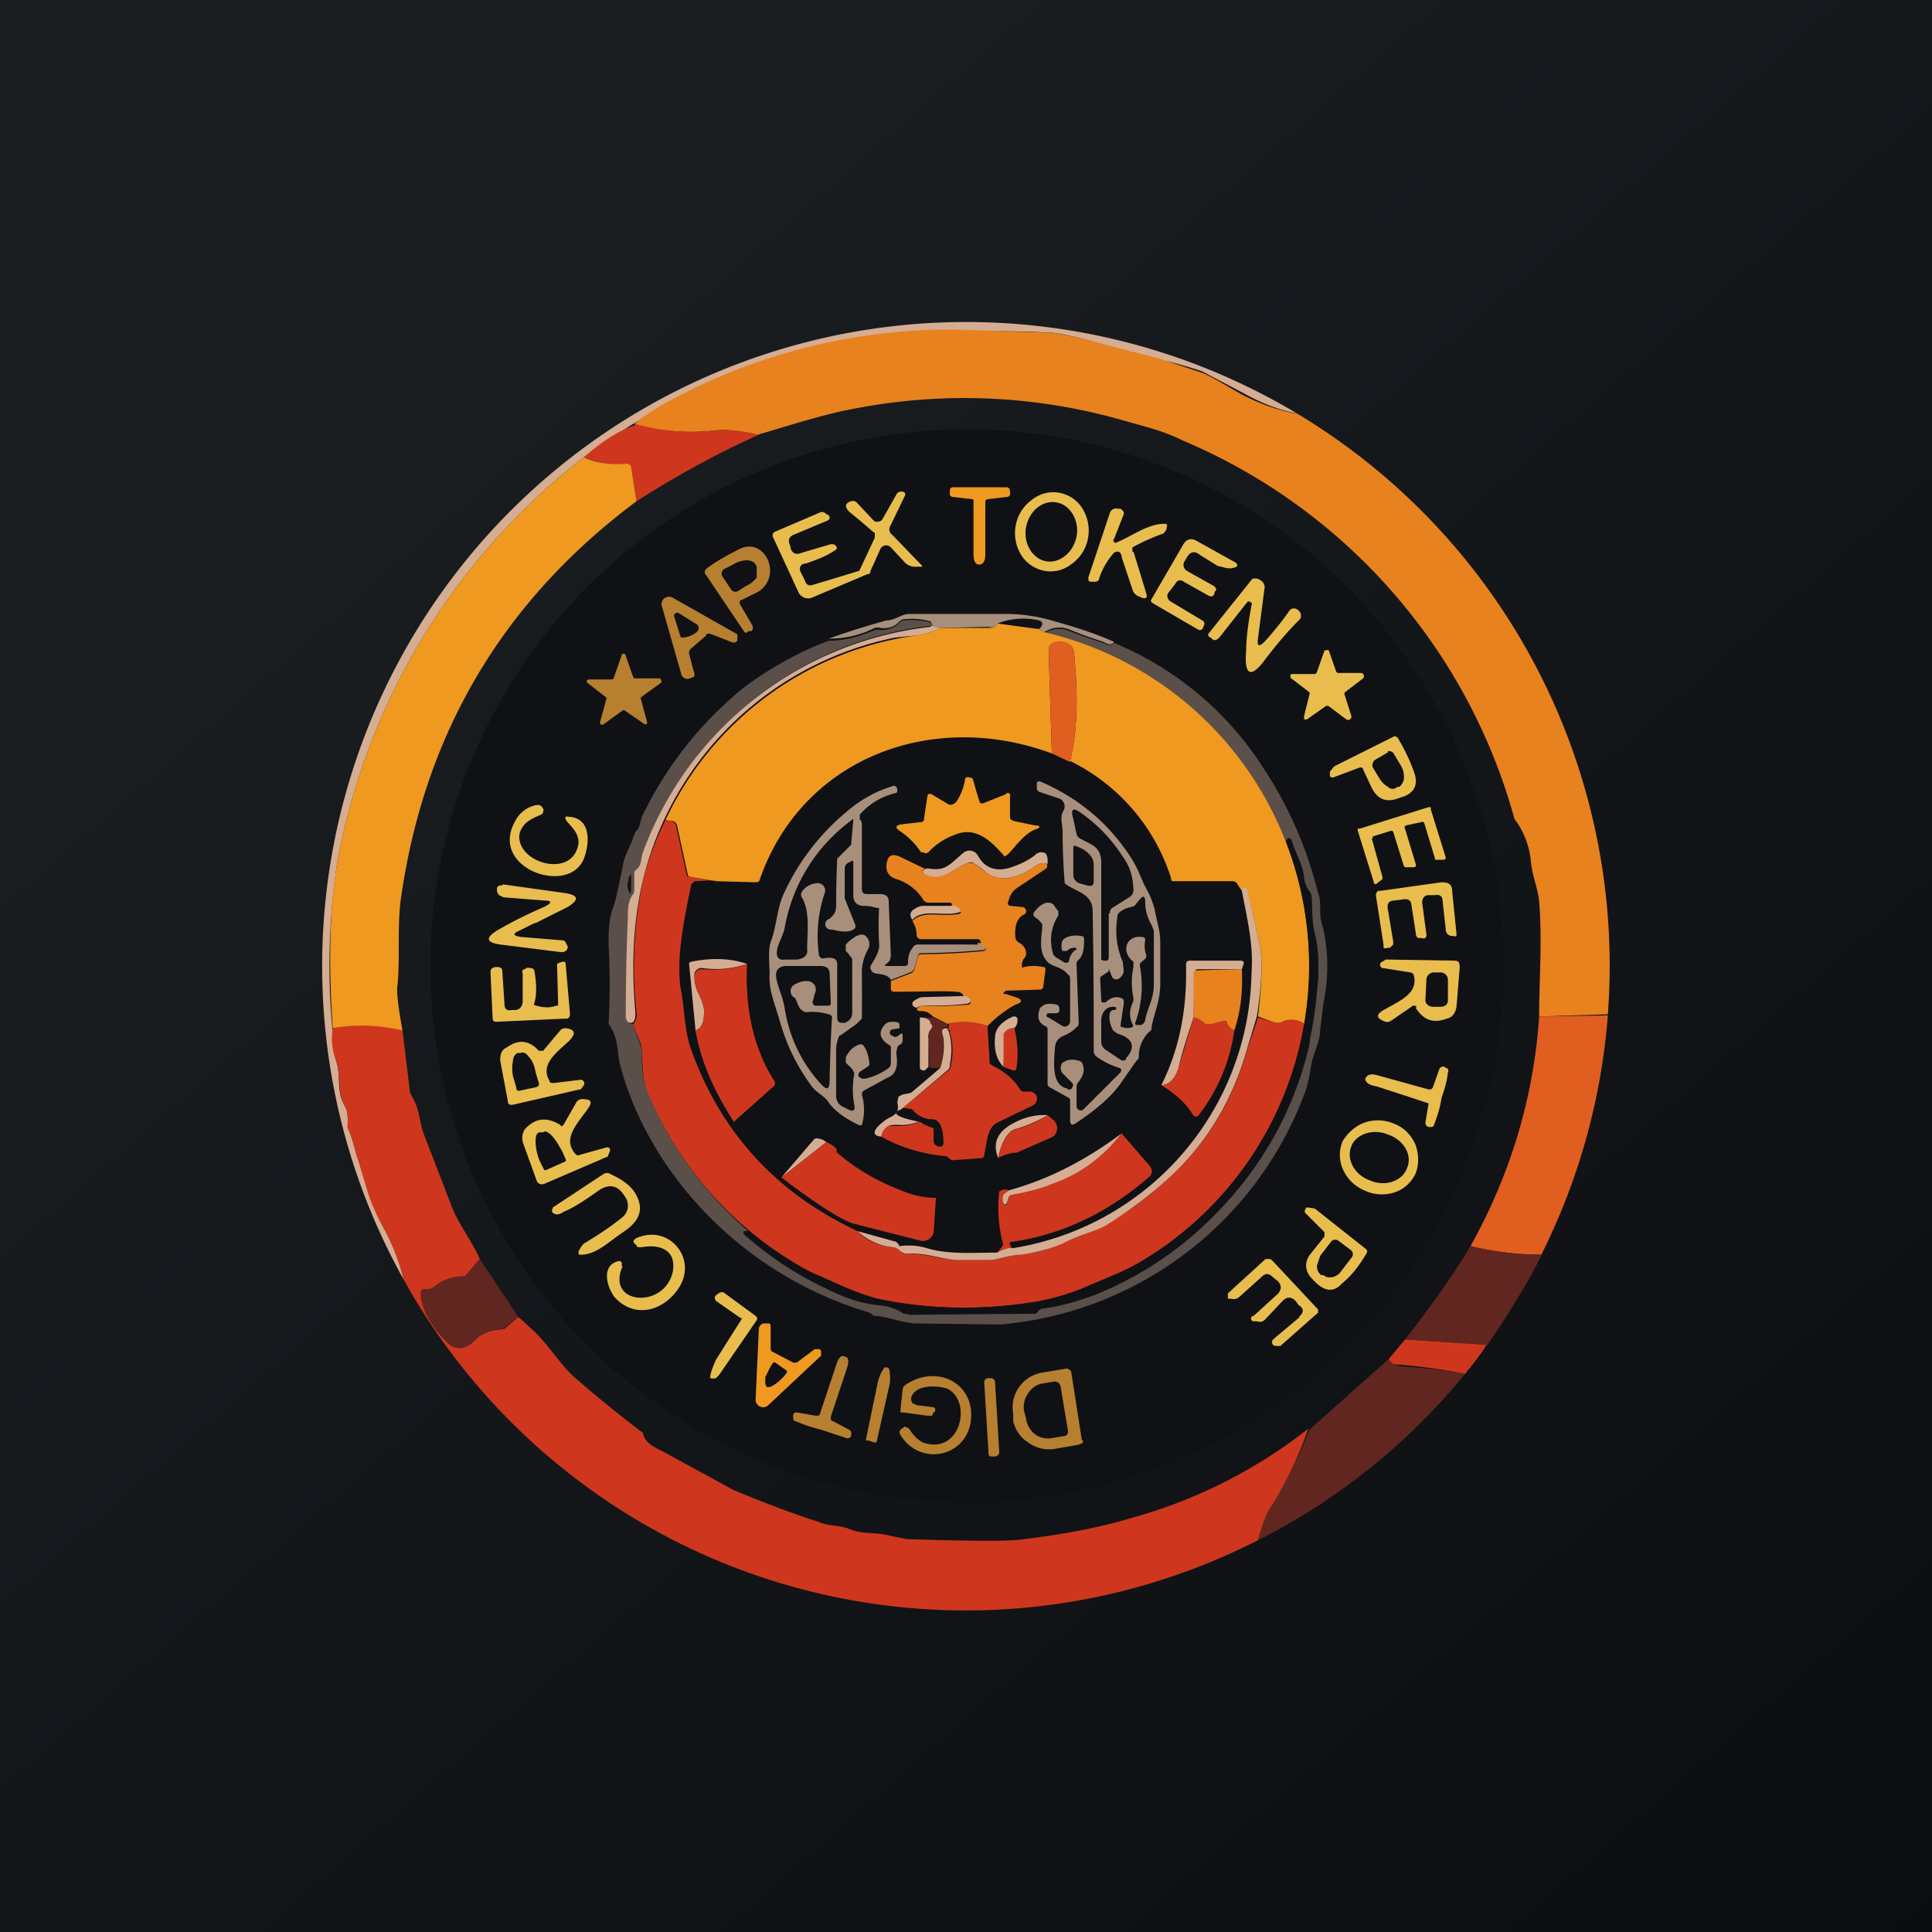 <!-- by TradingView --><svg width="18" height="18" viewBox="0 0 18 18" xmlns="http://www.w3.org/2000/svg"><path fill="url(#a)" d="M0 0h18v18H0z"/><path d="M12.08 3.85c-.17-.03-.34-.1-.5-.19l-.38-.2a3.77 3.77 0 0 0-.39-.11l-.4-.1c-.29-.09-.5-.14-.61-.15a11.3 11.3 0 0 0-1.8.05 6.07 6.07 0 0 0-2.56 1.11 6.17 6.17 0 0 0-2.3 3.79 6.44 6.44 0 0 0-.01 1.83c.05.14 0 .28.08.42.03.05.03.1.03.16v.05c.05.1.07.23.1.3l.1.33c.03.08.07.18.14.31.08.15.14.3.18.47a6 6 0 0 1 8.32-8.07Z" fill="#D4AD93"/><path d="M12.08 3.85a6 6 0 0 1 2.9 5.6l-.64.02c0-.36.03-.69 0-1.07-.01-.13-.08-.27-.08-.43a1.27 1.27 0 0 0 0 .03.77.77 0 0 0-.15-.37 5.37 5.37 0 0 0-3.1-3.53c-.16-.08-.32-.12-.5-.17A5.36 5.36 0 0 0 8 3.8c-.3.05-.63.16-.94.25-.18-.04-.3-.05-.39-.04-.26.03-.52.01-.76-.06.07-.06.17-.13.3-.2a5.51 5.51 0 0 1 2.68-.68l.9.03c.11.01.32.06.62.14l.39.1.39.13c.06.02.18.09.37.2.17.09.34.15.5.18Z" fill="#E8821E"/><path d="M5.92 3.95c.24.07.5.09.76.06.08-.01.21 0 .39.04-.4.18-.78.39-1.14.62l-.05-.32a.04.04 0 0 0-.04-.03.76.76 0 0 1-.4-.06c.15-.13.3-.24.48-.3Z" fill="#CE371E"/><path d="M14.01 9a5 5 0 1 1-10 0 5 5 0 0 1 10 0Z" fill="#0F1115"/><path d="M5.44 4.26c.12.06.26.07.4.06a.04.04 0 0 1 .04.03l.05.32c-1.26.94-1.99 2.19-2.2 3.74-.03.29 0 .53-.03.8 0 .12.03.27.05.4a1.69 1.69 0 0 0-.65-.03c-.04-.6-.03-1.11.04-1.53a6.17 6.17 0 0 1 2.3-3.79ZM9.12 5.26c-.03 0-.05-.03-.05-.1v-.48c0-.02 0-.03-.02-.03l-.17-.02a.03.03 0 0 1-.03-.04v-.02c0-.02.01-.03.03-.03h.5c.02 0 .03.02.03.04v.01a.03.03 0 0 1-.03.04l-.17.02c-.02 0-.03.01-.03.03v.48c0 .07-.02.1-.06.1Z" fill="#EF9921"/><path d="M8.14 4.96a9.16 9.16 0 0 0-.2-.17c-.07-.05-.08-.1-.01-.12a.05.05 0 0 1 .05.01l.16.17a.04.04 0 0 0 .04.01.05.05 0 0 0 .04-.02l.13-.23a.05.05 0 0 1 .04-.03h.01c.03 0 .04.02.03.04l-.14.29a.06.06 0 0 0 .02.07l.28.29v.01h-.06a.13.13 0 0 1-.1-.04L8.3 5.1a.06.06 0 0 0-.1.02l-.09.2c0 .02-.01.03-.03.03l-.52.22a.1.1 0 0 1-.12-.05L7.2 5a.04.04 0 0 1 .03-.05l.42-.18c.01 0 .03 0 .05.02l.02.01a.03.03 0 0 1-.01.05l-.31.13c-.05.02-.06.05-.04.1l.01.04c.02.04.05.05.1.03l.27-.08c.02 0 .04 0 .05.02a.02.02 0 0 1 0 .03c-.1.07-.2.1-.28.13-.05 0-.07.04-.05.08l.04.08c.01.04.04.05.07.04L8 5.32a.02.02 0 0 0 .01-.01l.14-.3v-.05ZM9.74 5.32a.33.33 0 0 1-.22-.14.39.39 0 0 1-.01-.41.37.37 0 0 1 .1-.11.34.34 0 0 1 .11-.06.32.32 0 0 1 .36.13.39.39 0 0 1 .01.41.38.38 0 0 1-.1.11.34.34 0 0 1-.11.06.32.32 0 0 1-.14.01Z" fill="#E8BD4D"/><path d="M9.56 4.91c-.03.15.06.3.19.32.12.02.25-.08.28-.23.03-.15-.06-.3-.19-.32-.13-.02-.25.08-.28.23Z" fill="#0F1115"/><path d="M10.41 5.05c.13-.05.28-.17.44-.17.02 0 .03.01.02.03 0 .03-.02.05-.03.06a1.98 1.98 0 0 0-.29.13v.04h.01l.01.03.11.36c.01.04 0 .05-.04.04l-.02-.01a.1.1 0 0 1-.07-.07l-.1-.3a.05.05 0 0 0-.03-.05.05.05 0 0 0-.05.02.69.69 0 0 0-.13.23c0 .02-.02.03-.04.03h-.03c-.03 0-.03-.01-.03-.04l.2-.6c.01-.03.04-.05.08-.04h.02a.1.1 0 0 1 .03.03v.02l-.09.23a.02.02 0 0 0 0 .03.02.02 0 0 0 .03 0ZM11.03 5.42c-.03-.02-.06-.02-.08.02l-.07.09a.05.05 0 0 0 0 .04.05.05 0 0 0 .02.03l.3.18c.02.01.03.03.01.06v.01l-.02.02h-.02l-.43-.25c-.02-.01-.02-.03-.01-.04l.29-.5c.03-.06.08-.07.13-.04l.36.2.01.01a.02.02 0 0 1 0 .03c-.04.02-.08.02-.14 0a.13.13 0 0 1-.04-.01l-.16-.1c-.05-.04-.09-.03-.12.02l-.03.05c-.01.03 0 .06.03.08l.25.14c.02.02.03.03.01.05l-.01.03c-.01.02-.03.02-.05.01l-.23-.13Z" fill="#E8BD4D"/><path d="M6.9 5.59a.04.04 0 0 0 0 .05l.1.17c.02.03.02.05 0 .07h-.03c-.01.02-.03.02-.04 0l-.35-.52a.04.04 0 0 1 0-.06c.09-.07.2-.13.32-.19.23-.1.39.25.17.4l-.16.08Z" fill="#B77F30"/><path d="M6.73 5.37a.05.05 0 0 1 .02-.07l.08-.04a.25.25 0 0 1 .13-.04c.04 0 .07.02.08.04l.01.02v.1a.25.25 0 0 1-.1.08l-.08.05a.05.05 0 0 1-.06-.02l-.08-.12Z" fill="#0F1115"/><path d="M11.66 5.64a.02.02 0 0 0-.01-.03.02.02 0 0 0-.03 0l-.26.33c-.02.02-.04.03-.06.02l-.02-.02c-.03-.01-.03-.03-.01-.05l.4-.5h.04c.06.02.08.06.07.1l-.06.46c-.01.07.01.08.06.03a2.84 2.84 0 0 0 .24-.3.06.06 0 0 1 .07 0l.01.01a.05.05 0 0 1 .02.04.05.05 0 0 1-.01.04c-.15.15-.25.28-.32.37-.13.18-.2.16-.18-.07 0-.12.02-.27.05-.43Z" fill="#E8BD4D"/><path d="m6.58 5.92-.15.13-.01.02v.02l.05.19c0 .02 0 .03-.02.03l-.02.01a.06.06 0 0 1-.08-.03l-.18-.63a.07.07 0 0 1 .1-.09l.6.34v.06c-.02.02-.03.02-.06.01l-.18-.07a.05.05 0 0 0-.05 0Z" fill="#B77F30"/><path d="m6.34 5.93-.06-.19a.03.03 0 0 1 .04-.03l.16.1a.05.05 0 0 1 .03.04.05.05 0 0 1-.02.04.23.23 0 0 1-.14.05.02.02 0 0 1-.01-.01Z" fill="#0F1115"/><path d="M10.38 5.98c-.02.03-.05.03-.1 0a4.8 4.8 0 0 1-.33-.12.25.25 0 0 0-.22.03l-.06-.03c.02 0 .03-.02.04-.04 0-.02 0-.03-.03-.04a.66.66 0 0 0-.39.03c-.01.03-.04.04-.08.03l-.45.01-.08-.02v-.01a.03.03 0 0 0-.01-.03.62.62 0 0 0-.25-.02.08.08 0 0 0-.05.03c-.04.04-.1.06-.17.05a.1.1 0 0 0-.05 0c-.14.07-.28.1-.43.1a7.9 7.9 0 0 1 .54-.17c.08 0 .14-.06.21-.06h.9c.14 0 .3.02.46.07.18.05.37.11.55.19Z" fill="#A88F7B"/><path d="M8.68 5.83A3.24 3.24 0 0 0 6 7.93c-.02.06 0 .13-.06.17a.06.06 0 0 0-.02.05v.13a.1.1 0 0 1-.01.05.28.28 0 0 0-.04.18v.02l-.02.03a22.76 22.76 0 0 0 0 .92c0 .04.01.06.05.06.02.09.07.17.08.26 0 .13 0 .25.06.38.2.5.52.93.93 1.29h-.03c-.02.01-.02.02 0 .03.22.2.47.37.75.5.19.1.36.15.5.16.1.01.18.04.23.07l.05.02a265.07 265.07 0 0 1 1.18-.01l.02-.02a.06.06 0 0 1 .05-.03c.17-.02.33-.07.49-.13a3.25 3.25 0 0 0 1.57-1.34 3.25 3.25 0 0 0 .49-1.49c.02-.18.02-.36-.02-.53-.03-.11-.02-.24-.03-.33a.1.1 0 0 0-.01-.05.3.3 0 0 1-.06-.14c-.01-.13-.07-.2-.12-.35-.01-.02-.02-.03-.04-.01l-.01.02A3.19 3.19 0 0 0 9.73 5.9a.25.25 0 0 1 .21-.03 5 5 0 0 0 .34.12c.05.03.08.02.1 0a3.02 3.02 0 0 1 1.4 1.18 3.7 3.7 0 0 1 .5 1.15c.04.1 0 .19.04.3.06.24.06.48.01.73l-.03.24c0 .11-.05.19-.08.31-.02.13-.04.23-.07.3a3.33 3.33 0 0 1-2.83 2.14l-.8-.01c-.13-.01-.24-.06-.36-.07-.01 0-.03 0-.04-.02l-.02-.01-.03-.01a3.5 3.5 0 0 1-1.87-1.38c-.2-.3-.35-.62-.43-.95-.02-.1-.01-.23-.1-.35a6.59 6.59 0 0 0 0-.73c0-.12 0-.24.04-.35.02-.04.05-.18.1-.43.02-.08.07-.16.09-.23l.02-.05c.05-.04.04-.1.07-.16a3.48 3.48 0 0 1 .96-1.2c.25-.18.5-.32.77-.42.15 0 .29-.04.43-.1a.1.1 0 0 1 .05 0c.07 0 .13-.02.17-.06a.08.08 0 0 1 .05-.03c.1-.01.18 0 .25.02a.03.03 0 0 1 .02.03l-.01.01Z" fill="#5A4F49"/><path d="m9.3 5.81.37.05.06.03a3.19 3.19 0 0 1 2.42 3.65.2.2 0 0 0-.22-.01h-.05l-.16-.06c.04-.32.04-.54.02-.65l-.12-.53c-.01-.03-.02-.03-.04 0l-.01.01-.04-.06a.05.05 0 0 0-.04-.03h-.55c-.02 0-.03 0-.03-.03a1.83 1.83 0 0 0-.94-1.09c.06-.24.08-.56.04-.96 0-.1-.04-.14-.12-.15-.08 0-.12.02-.12.08l.03.96c-1.1-.41-2.32.03-2.72 1.17 0 .02-.02.03-.04.03l-.37-.01-.24-.04-.02-.01-.1-.46a.06.06 0 0 0-.04-.05l-.07-.01a3.04 3.04 0 0 1 2.34-1.72.7.7 0 0 0 .22-.07h.45c.04 0 .07-.01.08-.04Z" fill="#EF9921"/><path d="m8.68 5.83.08.02a.7.7 0 0 1-.22.07l-.2.02A3.04 3.04 0 0 0 6 8.16c-.1.4-.12.82-.08 1.27 0 .04 0 .08-.03.1-.04 0-.05-.01-.06-.05a22.76 22.76 0 0 1 .02-.95v-.02c0-.07.01-.13.05-.18a.1.1 0 0 0 .01-.05v-.16l.02-.02c.05-.04.04-.1.06-.16a3.24 3.24 0 0 1 2.68-2.1Z" fill="#D4AD93"/><path d="m9.97 7.1-.17-.08-.03-.96c0-.06.04-.09.12-.08.08 0 .12.06.12.15.04.4.02.72-.04.96Z" fill="#E05E20"/><path d="M12.48 6.27h.2a.03.03 0 0 1 .02.05l-.17.13a.03.03 0 0 0 0 .03l.06.19a.03.03 0 0 1-.01.03.03.03 0 0 1-.04 0l-.16-.12a.03.03 0 0 0-.03 0l-.17.12a.03.03 0 0 1-.03 0v-.03l.05-.2a.03.03 0 0 0 0-.02l-.17-.13a.03.03 0 0 1 0-.04h.22a.03.03 0 0 0 .02-.02l.07-.2h.01a.03.03 0 0 1 .03 0l.07.2a.03.03 0 0 0 .03.01Z" fill="#E8BD4D"/><path d="M5.92 6.32h.22a.02.02 0 0 1 .02.02.02.02 0 0 1 0 .02l-.18.13a.02.02 0 0 0-.01.02l.06.22a.02.02 0 0 1-.02.02l-.19-.13a.02.02 0 0 0-.02 0l-.18.13a.02.02 0 0 1-.03-.02l.06-.22a.02.02 0 0 0 0-.01l-.18-.14a.02.02 0 0 1 .01-.03h.22a.02.02 0 0 0 .02-.02l.07-.2a.02.02 0 0 1 .04 0l.07.2a.02.02 0 0 0 .02.01Z" fill="#B77F30"/><path d="M12.7 7.17c0-.02-.02-.02-.03-.02l-.24.09a.03.03 0 0 1-.04-.01v-.04l.04-.05.56-.28H13l.02.01c.06.1.12.22.16.34.03.1 0 .17-.1.21l-.06.02c-.11.04-.19 0-.24-.1l-.08-.17Z" fill="#E8BD4D"/><path d="M12.93 7a.05.05 0 0 1 .06.03l.06.1a.2.2 0 0 1 .03.12c0 .03-.02.06-.04.08h-.02a.08.08 0 0 1-.04.02c-.01 0-.03 0-.05-.02a.18.18 0 0 1-.04-.03.23.23 0 0 1-.04-.05l-.06-.1a.05.05 0 0 1 0-.04.05.05 0 0 1 .02-.03l.12-.07Z" fill="#0F1115"/><path d="m8.61 7.62.03-.2c0-.02.02-.03.04-.02l.15.09c.03.02.06 0 .08-.02a.53.53 0 0 0 .08-.2c0-.02.01-.03.03-.03l.04.01.01.03a4.08 4.08 0 0 0 .06.2.04.04 0 0 0 .04 0l.2-.08a.02.02 0 0 1 .04.02v.2a.05.05 0 0 0 .04.03l.19.04c.06 0 .06.02 0 .04-.1.04-.19.17-.25.23l-.03.02c-.12-.14-.27-.29-.47-.2a.6.6 0 0 0-.24.16.04.04 0 0 1-.05 0h-.02a.69.69 0 0 0-.2-.2c-.04-.03-.04-.05.02-.06l.17-.02c.03 0 .04-.01.04-.04Z" fill="#EF9921"/><path d="M9.95 10.15a.03.03 0 0 0 .04-.02.03.03 0 0 0 0-.04L9.9 10a.08.08 0 0 1 0-.1l.04-.02a.18.18 0 0 1 .1 0 .06.06 0 0 1 .04.02c.03.06.02.12-.04.19a.07.07 0 0 0-.01.04v.18a.04.04 0 0 0 .06.03l.35-.35c.01-.02.01-.03-.01-.04a.72.72 0 0 1-.22-.11.08.08 0 0 1-.02-.04 65.9 65.9 0 0 0-.01-1.31c0-.17-.16-.18-.26-.26a6.16 6.16 0 0 1-.02-.48c0-.07-.03-.14.01-.2a.08.08 0 0 0-.04-.11l-.18-.06a.04.04 0 0 1-.03-.04V7.3c0-.02.01-.02.03-.02.35.15.63.38.84.7.08.12.1.21.15.3.04.07.06.13.08.2.01.08.05.18.05.3v.38c0 .16-.05.26-.08.4 0 .02 0 .04-.02.05a.32.32 0 0 0-.1.22c0 .02 0 .04-.02.05l-.14.2c-.1.15-.27.28-.42.38-.04.03-.06.02-.06-.02v-.19a.03.03 0 0 0-.01-.02l-.18-.1a.04.04 0 0 1-.02-.04V9.6c0-.02 0-.03-.02-.04-.07-.03-.08-.09-.05-.17l.04-.03a.2.2 0 0 1 .11 0c.02 0 .03.02.03.04v.02a.03.03 0 0 1-.03.02h-.07a.02.02 0 0 0 0 .04l.13.08a.05.05 0 0 0 .07-.04v-.4c0-.01 0-.03-.02-.04-.06-.08-.16-.07-.2-.13-.07-.08-.05-.2-.04-.3v-.04a.23.23 0 0 0-.06-.06c-.03-.02-.03-.04 0-.07a.2.2 0 0 1 .1-.07c.03 0 .06 0 .08.04l.03.04v.04a.42.42 0 0 0-.05.35c0 .02.02.03.03.04l.08.05c.02 0 .04 0 .04-.02a.15.15 0 0 1 .06-.1c.02 0 .01-.01 0-.02-.02 0-.05 0-.08.03h-.04a.05.05 0 0 1-.01-.03c0-.04 0-.06.02-.08.04-.03.09-.04.16-.03.02 0 .03.01.03.03 0 .1-.01.16-.06.2a.06.06 0 0 0-.01.04l.02.54c0 .01 0 .03-.02.04a.34.34 0 0 1-.12.08.12.12 0 0 0-.08.1c-.01.13-.04.36.11.39ZM9.11 8.78l.06.03c.02.01.02.03 0 .04a6.28 6.28 0 0 1-.57.03c-.03 0-.04 0-.05.03l-.03.11a.06.06 0 0 1-.04.04l-.18.07c-.02-.04-.06-.05-.14-.06A.06.06 0 0 1 8.11 9c.05-.08.09-.15.08-.21a3.2 3.2 0 0 1 0-.33h-.02a.38.38 0 0 0-.12-.02c-.06 0-.1-.03-.1-.1v-.3c0-.02 0-.03-.03-.01l-.02.01a.06.06 0 0 0-.03.05v.28l.1.25c0 .02 0 .03-.02.04-.05.03-.12.02-.2 0a.05.05 0 0 1-.02-.1c.04-.04.06-.06.06-.12a10.51 10.51 0 0 1 .01-.44l.13-.13.02-.23v-.01a1.58 1.58 0 0 0-.64 1.02c-.02.08-.06.14-.07.2-.01.06.01.1.07.09h.12c.06-.01.1-.04.09-.1 0-.15.03-.35-.05-.48a.05.05 0 0 1 0-.05.18.18 0 0 1 .13-.08.07.07 0 0 1 .08.1 1.27 1.27 0 0 0-.05.57.04.04 0 0 0 .04.03.2.2 0 0 1 .1 0c.02.01.03.03.03.05v.5c0 .04.02.05.05.05h.02c.05-.02.07-.05.07-.1v-.48c0-.01 0-.03-.02-.04a.1.1 0 0 0-.02-.03l-.02-.02v-.06l.03-.03c.06-.05.1-.07.14-.06a.1.1 0 0 1 .04.13.44.44 0 0 0-.06.24 24.38 24.38 0 0 1 0 .41l-.05.05-.14.1-.02.01a.32.32 0 0 0-.03.13v.43c0 .04.02.08.06.1l.06.03c.04.02.06 0 .05-.04a.79.79 0 0 1 0-.3l-.02-.04-.06-.06v-.05c.03-.06.07-.1.13-.12.02 0 .03 0 .04.02.03.04.04.09.05.15 0 .02 0 .03-.02.04l-.06.04a.04.04 0 0 0-.02.05l.03.02h.03a.59.59 0 0 0 .22-.1.06.06 0 0 0 .02-.04v-.14a.03.03 0 0 0-.01-.03c-.1-.06-.11-.13-.04-.2a.08.08 0 0 1 .05-.02c.04 0 .07 0 .08.02v.04l-.06.01a.03.03 0 0 0 0 .06c.01.02.04.01.06-.01.02-.02.03-.01.03.01 0 .05 0 .07-.02.08a.05.05 0 0 0-.03.03l-.01.05c.02.12 0 .2-.08.23l-.22.12c-.02.01-.02.03-.02.04a.5.5 0 0 1 0 .28.03.03 0 0 1-.03 0c-.09-.04-.22-.12-.28-.21-.04-.06-.11-.09-.15-.14a1.84 1.84 0 0 1-.3-.6c-.05-.18-.11-.3-.1-.46 0-.1-.02-.23.02-.32.05-.15.05-.3.12-.44.14-.3.35-.57.63-.79a1.15 1.15 0 0 1 .39-.2.04.04 0 0 1 .03.04v.01a.02.02 0 0 1-.02.02.63.63 0 0 0-.33.2v.05h.01l.01.03v.62a.04.04 0 0 0 .04.04h.13c.05 0 .08.02.08.07l.02.51-.01.04-.03.03c-.02.01-.02.02 0 .02h.17c.02 0 .03-.01.03-.03 0-.06.01-.1.05-.15a.05.05 0 0 1 .04-.02h.56Z" fill="#A88F7B"/><path d="M5.39 7.85c0-.09-.06-.14-.11-.2-.02-.03-.02-.05.02-.04.2.01.2.23.14.39-.14.35-.89.09-.64-.35A.28.28 0 0 1 5 7.5c.02 0 .04 0 .05.02.01.01.02.03.01.04 0 .01 0 .02-.02.03-.09.04-.17.07-.2.18-.04.27.51.43.55.08ZM12.78 7.81l.1.36v.02l-.05.04a.02.02 0 0 1-.03 0v-.01l-.15-.48v-.02h.02l.64-.2h.02v.02l.14.45a.02.02 0 0 1-.02.02h-.08V8l-.1-.33a.02.02 0 0 0-.03-.01l-.14.03a.02.02 0 0 0-.01.03l.1.33a.02.02 0 0 1-.02.03h-.07a.02.02 0 0 1-.02-.01l-.1-.32a.02.02 0 0 0-.02-.01l-.16.05h-.01v.02Z" fill="#E8BD4D"/><path d="M10.33 8.51v.41c0 .02-.01.03-.02.03h-.03l-.02-.01v-.9c0-.16-.1-.17-.2-.23a.06.06 0 0 1-.03-.04L10 7.63c-.03-.1 0-.11.08-.05.14.1.27.23.38.4.07.1.09.17.1.3a.08.08 0 0 1-.04.08l-.16.1a.06.06 0 0 0-.02.05Z" fill="#0F1115"/><path d="m6.67 8.2-.2.01-.03.03c-.06.3-.14.66-.1.96.04.19.03.38.1.58.28.78.8 1.34 1.55 1.69.08.09.2.14.33.15a.1.1 0 0 1 .05.02c.03.03.06.04.08.04.17 0 .32.05.47.06h.3c.1 0 .17-.05.29-.06.14 0 .26-.04.38-.1.13-.05.29-.1.4-.17.2-.1.38-.24.55-.39.38-.33.64-.74.78-1.24l.1-.3.16.05h.05a.2.2 0 0 1 .22.01 3.2 3.2 0 0 1-1.53 2.22c-.17.1-.4.18-.55.25-.13.05-.27.1-.43.12-.5.08-1 .07-1.46-.03-.2-.05-.42-.16-.61-.24a3.34 3.34 0 0 1-1.53-1.67c-.06-.14-.05-.26-.06-.39 0-.1-.06-.17-.08-.26a.14.14 0 0 0 .03-.11A3.9 3.9 0 0 1 6 8.16c.04-.14.1-.32.2-.52l.06.01c.02.01.04.03.04.05l.1.46.02.01.24.04Z" fill="#CE371E"/><path d="M6.97 11.47c.26.2.46.33.6.39.2.08.4.2.6.24.48.1.97.11 1.47.03.16-.03.3-.07.43-.12.16-.07.38-.15.55-.25a3.2 3.2 0 0 0 1.36-3.92l.01-.02c.02-.02.03-.01.04 0 .05.15.1.23.11.36 0 .04.03.09.07.14a.1.1 0 0 1 .01.05c0 .1 0 .22.03.33.04.17.04.35.02.53a4.47 4.47 0 0 0-.07.5 3.25 3.25 0 0 1-.96 1.66c-.29.28-.63.5-1.03.67-.16.06-.32.1-.5.13a.06.06 0 0 0-.04.03l-.02.02a265.07 265.07 0 0 0-1.23 0 .49.49 0 0 0-.22-.08 1.65 1.65 0 0 1-.51-.16c-.28-.13-.53-.3-.76-.5v-.03h.04ZM10 7.92c0-.04 0-.05.04-.03.03.01.07.03.1.06s.05.06.05.11v.15c0 .04-.02.05-.06.04l-.07-.02a.08.08 0 0 1-.06-.08v-.23Z" fill="#0F1115"/><path d="M9.75 8.09c.02-.04 0-.06-.07-.04a.22.22 0 0 0-.05.03c-.12.09-.32.15-.44.05a1.05 1.05 0 0 0-.12-.09.06.06 0 0 0-.05 0c-.13.04-.23.18-.38.12-.06-.03-.06-.05 0-.07.17.03.2-.03.33-.14a.09.09 0 0 1 .14.02c.07.13.19.16.34.1a.74.74 0 0 0 .19-.1.08.08 0 0 1 .1-.02c.02.02.03.07.01.14Z" fill="#D4AD93"/><path d="M8.63 8.09c-.05.02-.05.04 0 .06.16.07.26-.07.39-.11h.05l.12.09c.12.1.32.04.44-.05a.22.22 0 0 1 .05-.03c.06-.02.09 0 .07.04l-.27.18c-.06.04-.07.08-.09.14 0 .02.01.03.03.03l.1.01c.02 0 .03.01.04.03 0 .02 0 .03-.02.04-.06.03-.09.1-.08.21a.06.06 0 0 0 .03.05c.04.02.07.06.07.1 0 .02 0 .03-.02.05a.12.12 0 0 0-.02.06c0 .02 0 .03.02.02a.39.39 0 0 1 .18 0c.02 0 .02.01.02.03l-.02.15a.03.03 0 0 1-.03.03l-.32.01-.02.02v.01h.02l.09.03c.07.02.07.05 0 .07a1.1 1.1 0 0 0-.26.2.66.66 0 0 0-.37-.02l-.14-.07a.14.14 0 0 0-.12-.05c-.01 0-.02 0-.03-.02V9.4l.04-.03c.15.01.3 0 .44-.01.02 0 .03-.02.01-.04l-.05-.03c-.01-.04-.04-.05-.08-.05-.1-.01-.3 0-.56 0-.02 0-.03 0-.04-.02v-.08l.18-.07a.06.06 0 0 0 .04-.04l.03-.11c0-.02.02-.03.04-.03a6.3 6.3 0 0 0 .58-.03c.02-.01.02-.03 0-.04l-.06-.03h.02a.02.02 0 0 0 0-.03.02.02 0 0 0-.02-.01h-.53a.04.04 0 0 1-.04-.04.24.24 0 0 0-.04-.13c.1-.1.26-.04.39-.06.08 0 .08-.03.01-.07h-.05l.02-.02a.02.02 0 0 0-.02-.02h-.2c-.02 0-.04-.01-.05-.03a.45.45 0 0 0-.25-.19c-.06-.02-.1-.06-.09-.14.01-.08.05-.1.12-.07l.25.12Z" fill="#E8821E"/><path d="M5.85 8.28c-.01-.02 0-.06.01-.11.02-.03.02-.03.02 0v.1c0 .07-.01.07-.03.01Z" fill="#0F1115"/><path d="m4.98 8.6-.14.07c-.07.03-.06.05.02.06l.37.03c.01 0 .03 0 .04.02l.02.04a.05.05 0 0 1-.02.04l-.02.01h-.03l-.56-.07c-.13-.02-.14-.06-.03-.13a3.83 3.83 0 0 1 .44-.22c.08-.04.07-.06 0-.06l-.38-.03-.04-.02a.07.07 0 0 1-.02-.05v-.02l.02-.02h.02l.02-.01.57.08c.13.02.14.06.03.13l-.3.15ZM13.15 8.44c0-.05-.03-.07-.08-.06l-.08.01c-.05 0-.07.03-.06.08l.05.3v.03l-.03.03h-.02a.04.04 0 0 1-.04 0V8.8l-.07-.45a.05.05 0 0 1 .02-.05h.02l.57-.08c.07 0 .1.02.1.09l.04.39c0 .02 0 .03-.03.02h-.02a.06.06 0 0 1-.05-.06l-.03-.27c0-.04-.03-.06-.07-.05h-.06c-.04 0-.06.03-.06.07l.04.3c0 .02-.01.04-.04.03h-.02c-.03 0-.04-.02-.04-.05l-.04-.26Z" fill="#E8BD4D"/><path d="m11.71 9.47-.09.3c-.14.5-.4.92-.78 1.25-.17.15-.35.28-.54.4-.12.06-.28.1-.41.17-.12.05-.24.08-.38.1-.12 0-.2.05-.3.05h-.29c-.15-.01-.3-.07-.47-.06-.02 0-.05-.01-.08-.04a.1.1 0 0 0-.05-.02.55.55 0 0 1-.33-.15l.36.1.02.02.01.02a.6.6 0 0 1 .26.02c.2.06.44.04.65.04.07-.04.12-.05.14-.04a2.64 2.64 0 0 0 2.23-2.57c.02-.25-.04-.5-.09-.76l.01-.02c.02-.02.03-.02.04 0l.12.54c.02.11.02.33-.03.65Z" fill="#D4AD93"/><path d="M10.36 9.1a.04.04 0 0 0 .02.02.04.04 0 0 0 .04 0 .1.1 0 0 0 .05-.07l-.01-.09a.73.73 0 0 1-.05-.41c0-.02 0-.03.02-.05a.25.25 0 0 1 .11-.05l.03-.01.04-.05c.04-.05.06-.05.06.02s.02.14.06.21l.02.05v.5c0 .14-.06.22-.08.33a.06.06 0 0 1-.04.05h-.02c-.03 0-.04 0-.03-.03a1 1 0 0 0 .04-.52c0-.02 0-.03.02-.04l.02-.02c.02-.01.02-.03.02-.04a.25.25 0 0 1-.01-.14c0-.02-.01-.03-.03-.03-.15-.02-.2.14-.08.23v.05a.7.7 0 0 0 0 .29.1.1 0 0 1-.01.05.22.22 0 0 0 0 .19.02.02 0 0 1 0 .03.13.13 0 0 1-.09 0c-.01 0-.02 0-.02-.02l.03-.2c0-.03 0-.04-.02-.05-.05-.02-.1-.01-.15.04h-.03a.03.03 0 0 1-.01-.02l-.01-.2c0-.01 0-.02.02-.03l.06-.04c0-.03 0-.03.01 0l.02.05Z" fill="#0F1115"/><path d="M8.85 8.44h.05c.07.04.07.06-.01.07-.13.02-.3-.04-.39.06-.03-.04-.02-.08.02-.1a.14.14 0 0 1 .08-.03h.25ZM6.96 8.98a.88.88 0 0 1-.41.04.07.07 0 0 0-.08.05v.03c0 .05.01.1.04.16s.05.12.05.16c0 .1-.02.16-.08.18l-.06-.62v-.01l.02-.01c.2-.04.37-.03.52.02ZM11.57 9.03h-.41a.03.03 0 0 0-.03.03l-.01.42c-.05.15-.1.3-.14.47-.03.1-.09.16-.16.16.17-.34.24-.71.23-1.12 0-.03.01-.04.04-.04h.45c.03 0 .04 0 .05.02l-.02.06Z" fill="#D4AD93"/><path d="M13.2 9.38c-.02-.01-.03-.02-.05 0l-.19.13a.06.06 0 0 1-.05.01c-.09-.03-.1-.07 0-.12.14-.08.31-.15.26-.32a.04.04 0 0 0-.03-.02l-.25-.04a.03.03 0 0 1-.03-.02.03.03 0 0 1 .02-.04l.03-.02h.02l.62.01c.04 0 .05.02.05.06l-.03.37c-.01.06-.04.1-.09.11-.13.05-.22.01-.29-.1ZM5.2 9.35l-.01-.36v-.01l.02-.01.03-.01c.02 0 .03 0 .03.02l.04.46a.05.05 0 0 1-.02.05h-.02l-.65.03a.03.03 0 0 1-.03-.03l-.02-.43c0-.03.01-.04.04-.05h.03c.03 0 .04.02.04.04l.02.3c0 .05.02.07.07.06h.04c.04-.01.06-.04.06-.09v-.25c-.01-.02 0-.04.02-.04.01-.01.03-.02.05-.01.02 0 .03 0 .04.03.02.12.02.22 0 .29-.01.02 0 .03.02.03.07.02.13.02.18 0 .02 0 .02 0 .02-.02Z" fill="#E8BD4D"/><path d="M7.37 9.2c-.01.05 0 .08.04.1l.02.05c.01.02.02.05.04.06.02.02.03.02.05.02a.5.5 0 0 1 .2.02.04.04 0 0 1 .03.02.04.04 0 0 1 0 .03 14.2 14.2 0 0 0-.02.55c0 .1-.02.12-.09.04-.18-.2-.29-.44-.33-.7-.02-.12-.07-.2-.08-.3 0-.05.02-.08.08-.09L7.64 9c.06 0 .09.02.09.08l.01.26c0 .02 0 .03-.03.03h-.1c-.02 0-.03 0-.04-.03l.02-.08a.08.08 0 0 0-.07-.12c-.02 0-.05 0-.09.02-.03.01-.06.03-.06.06Z" fill="#0F1115"/><path d="M6.96 8.98c-.02.42.06.79.26 1.1v.03l-.37.33a.01.01 0 0 1-.02 0c-.18-.28-.3-.55-.35-.84.06-.02.08-.08.08-.18 0-.04-.02-.1-.05-.16a.43.43 0 0 1-.04-.16.07.07 0 0 1 .05-.07h.03c.14.01.28 0 .41-.05Z" fill="#CE371E"/><path d="M11.57 9.03c.01.2-.01.39-.07.57-.03-.01-.05-.03-.07-.07 0-.02-.02-.02-.03-.02l-.12.04-.05-.01a.25.25 0 0 0-.11-.06v-.42l.02-.02h.02l.4-.01Z" fill="#E8821E"/><path d="M13.43 9.06h-.07a.07.07 0 0 0-.07.06l-.01.2c0 .03.03.06.07.06h.07c.04 0 .07-.02.07-.06v-.19a.07.07 0 0 0-.06-.07Z" fill="#0F1115"/><path d="M8.98 9.28c.03 0 .05.02.06.03 0 .02 0 .03-.02.04-.15.02-.3.02-.44.02l-.04.02c-.03-.01-.04-.02-.04-.04s.02-.03.04-.04a.11.11 0 0 1 .06-.02l.38-.01Z" fill="#D4AD93"/><path d="M10.34 9.44c-.01.05 0 .1.03.16l.04.03c.14.04.18.12.08.23 0 .01 0 .02-.02.02h-.02l-.15-.1a.09.09 0 0 1-.04-.07v-.2c0-.07.04-.13.11-.13.03 0 .04.01.02.03h-.02a.04.04 0 0 0-.03.03Z" fill="#0F1115"/><path d="M14.98 9.46a6 6 0 0 1-.62 2.23c-.23 0-.45-.03-.66-.08.38-.68.59-1.4.64-2.14l.64-.01Z" fill="#E05E20"/><path d="M8.83 9.54v.03H8.8c-.03.02-.03.03-.02.06l.01.04c0 .11 0 .2-.03.28h-.1l-.01-.27c0-.03 0-.07.02-.1a.04.04 0 0 0 0-.04c0-.04-.04-.05-.1-.06h.12l.14.06Z" fill="#622620"/><path d="M9.45 9.58a.11.11 0 0 0-.07.02.06.06 0 0 0-.02.04l-.01.3c-.06-.06-.09-.15-.08-.27 0-.1.08-.16.17-.2.02 0 .03 0 .04.02 0 .03 0 .06-.03.09Z" fill="#D4AD93"/><path d="M11.5 9.6a1.67 1.67 0 0 1-.34.8.04.04 0 0 1-.05-.02c-.06-.1-.16-.19-.29-.27.07 0 .13-.06.16-.16l.14-.47c.04 0 .08.03.11.06h.05l.12-.03c.01 0 .03 0 .03.02.02.04.04.06.07.07Z" fill="#CE371E"/><path d="m8.65 9.94-.03.03a.03.03 0 0 1-.03 0 .03.03 0 0 1-.02-.02v-.47c.06 0 .1.02.1.06.02.01.02.03 0 .05a.12.12 0 0 0-.02.09v.26Z" fill="#D4AD93"/><path d="m9.2 9.56.02.32v.03l.03.02c.12.06.2.13.26.23l.02.01h.06a.07.07 0 0 1 .07.05.07.07 0 0 1-.04.08l-.33.16c-.04.02-.07.06-.09.14l-.03.16c0 .02-.01.03-.03.03a22.84 22.84 0 0 1-.27.02.17.17 0 0 1-.04-.03.07.07 0 0 0-.04-.01c-.2-.02-.4-.08-.58-.18a.15.15 0 0 1 .06-.1h.1c.07 0 .13-.01.2-.04l.1.05c.02 0 .03.01.03.03v.1a.05.05 0 0 0 .05.05h.03v-.03c.01-.08 0-.15-.04-.2a.07.07 0 0 0-.05-.02.25.25 0 0 1-.18-.08.08.08 0 0 0-.05-.02H8.4l.44-.36a.07.07 0 0 0 .02-.05c.02-.1.02-.2-.01-.3 0-.02 0-.02-.02-.03l-.02-.01h.03v-.04a.66.66 0 0 1 .37.02ZM3.75 9.6l.07.58.02.04c.07.11.07.25.11.35l.27.7c.07.16.18.3.25.46l-.12.14a.06.06 0 0 1-.05.03c-.1 0-.17.03-.26.1a.12.12 0 0 1-.08.01c-.02 0-.03 0-.03.03-.02.17.13.36.24.47.08.07.17.06.25-.02a.33.33 0 0 1 .23-.1l.05-.01.13-.11.11.1c.16.14.26.32.4.45.18.16.4.34.65.53.01.07.07.12.18.17l.33.18.33.18c.31.13.58.23.8.3.09.04.19.03.27.06.13.06.26.03.4.07l.15.03c.63.02.99.02 1.09 0 .41-.05.75-.12 1.01-.2a4.66 4.66 0 0 0 1.64-.83c-.1.28-.22.53-.36.76-.03.05-.07.14-.11.28a5.99 5.99 0 0 1-7.96-2.43c-.04-.16-.1-.32-.18-.47a1.98 1.98 0 0 1-.14-.3l-.1-.33c-.03-.08-.05-.22-.1-.31a.09.09 0 0 1 0-.05c0-.06 0-.11-.03-.16-.07-.14-.03-.28-.08-.42a.57.57 0 0 1-.03-.3c.22-.04.43-.03.65.02Z" fill="#CE371E"/><path d="M5.02 9.79h.04l.16-.19a.06.06 0 0 1 .05-.02c.09.01.1.05.03.12-.12.11-.27.22-.18.37 0 .02.02.02.04.02l.25-.03a.03.03 0 0 1 .03.02.03.03 0 0 1 0 .03l-.03.04H5.4l-.61.14c-.04.01-.06 0-.06-.04l-.07-.37c0-.05.01-.1.06-.12.11-.08.21-.07.3.03Z" fill="#E8BD4D"/><path d="M9.45 9.58c.03.12.04.24.02.37 0 .02-.02.03-.04.02l-.08-.03v-.3c0-.02.02-.03.03-.04a.11.11 0 0 1 .07-.02Z" fill="#CE371E"/><path d="M8.8 9.58h.02l.02.03c.03.1.03.2.01.31 0 .02 0 .03-.02.05l-.44.37c-.09.03-.03.07.17.11a.44.44 0 0 1-.2.03c-.04 0-.07 0-.1.02a.15.15 0 0 0-.05.09c-.09-.01-.08-.06.02-.14.07-.06.16-.05.13-.18l.01-.05a.15.15 0 0 1 .08-.03l.04-.01.27-.23a.67.67 0 0 0 .03-.28l-.01-.04c-.01-.03 0-.04.02-.05Z" fill="#D4AD93"/><path d="M4.85 10.16a.04.04 0 0 1-.03 0 .04.04 0 0 1-.01-.03l-.03-.1a.37.37 0 0 1 0-.15c0-.04.03-.07.05-.07h.02c.03-.01.05 0 .08.04.03.03.05.08.06.14l.03.1a.04.04 0 0 1 0 .02.04.04 0 0 1-.03.02l-.14.03Z" fill="#0F1115"/><path d="M13.43 10.23c-.01.07-.03.15-.07.25 0 .01-.01.02-.03.02h-.02a.04.04 0 0 1-.03-.04l.03-.18a45.62 45.62 0 0 0-.49-.16c-.07-.01-.1-.04-.1-.07.02-.04.05-.05.12-.03l.47.13c.02 0 .03 0 .04-.02l.06-.17a.04.04 0 0 1 .02-.02.04.04 0 0 1 .03 0l.01.01c.02 0 .03.02.02.04-.01.1-.04.18-.06.24ZM5.25 10.48l.12-.21a.06.06 0 0 1 .05-.03c.1 0 .1.03.05.1-.1.14-.23.27-.11.41.01.01.02.02.04.01l.25-.07a.03.03 0 0 1 .03.01.03.03 0 0 1 0 .03l-.02.05h-.01l-.58.25c-.03.01-.06 0-.07-.03l-.13-.36c-.01-.05 0-.1.03-.13.1-.1.2-.1.32-.03.01.02.02.01.03 0Z" fill="#E8BD4D"/><path d="M8.4 10.34c0-.02.03-.02.06-.01.02 0 .04 0 .05.02.04.05.1.08.18.08a.07.07 0 0 1 .05.03c.04.04.05.11.05.2a.03.03 0 0 1-.03.02h-.01a.05.05 0 0 1-.05-.05v-.1c0-.01-.01-.03-.03-.03a.32.32 0 0 1-.1-.05c-.2-.04-.27-.08-.18-.11Z" fill="#0F1115"/><path d="M9.76 10.39c-.1.06-.2.1-.3.13-.07.02-.13.12-.16.27-.06-.15 0-.26.17-.34a.57.57 0 0 1 .3-.06Z" fill="#D4AD93"/><path d="M9.3 10.8c.03-.16.09-.26.17-.28.1-.03.2-.07.29-.13l.06.05a.1.1 0 0 1 .01.13.1.1 0 0 1-.04.03l-.32.14h-.02a.38.38 0 0 0-.15.05Z" fill="#CE371E"/><path d="M13.19 10.93a.33.33 0 0 1-.2.18.38.38 0 0 1-.28-.02.38.38 0 0 1-.2-.2.33.33 0 0 1 0-.26c.05-.08.12-.14.2-.17a.38.38 0 0 1 .28.01c.1.04.16.11.2.2.03.09.03.18 0 .26Z" fill="#E8BD4D"/><path d="M5.09 10.9a.02.02 0 0 1-.02 0l-.04-.08a.52.52 0 0 1-.04-.17c0-.05 0-.08.03-.1h.04c.02-.02.05 0 .08.03.04.04.07.1.1.15l.03.07a.02.02 0 0 1 0 .02l-.18.08ZM12.77 11c.14.06.3 0 .34-.12.05-.12-.03-.26-.18-.31-.14-.06-.3 0-.34.11-.05.12.03.27.18.32Z" fill="#0F1115"/><path d="M10.45 10.56a1.48 1.48 0 0 1-1 .57.06.06 0 0 0-.05.02l-.02.06a.02.02 0 0 1-.02.01c-.02-.01-.02-.03-.02-.06 0-.02 0-.03.02-.04a.23.23 0 0 1 .04-.03c.36-.1.7-.27 1.05-.53Z" fill="#D4AD93"/><path d="M9.43 11.63c-.02-.01-.07 0-.14.04l.05-.06a.05.05 0 0 0 0-.04 1.31 1.31 0 0 1-.03-.47l.02-.01c.02-.01.04-.01.07 0a.23.23 0 0 0-.04.03.06.06 0 0 0-.02.04c0 .03 0 .05.02.06a.02.02 0 0 0 .02 0l.02-.07a.06.06 0 0 1 .04-.02c.15-.03.27-.06.36-.1.26-.09.48-.25.65-.47l.26.3c.03.04.03.08-.01.11-.38.33-.8.53-1.27.6-.03 0-.03.02 0 .06Z" fill="#CE371E"/><path d="m7.7 10.64-.42.33.3-.35a.04.04 0 0 1 .05-.01c.03 0 .05.02.07.03Z" fill="#D4AD93"/><path d="M7.79 10.73c.18.16.39.28.63.37.1.04.2.06.3.06l-.02.3a.1.1 0 0 1-.12.1l-.63-.16c-.1-.03-.33-.17-.67-.43l.42-.33c.08.04.11.07.09.09Z" fill="#CE371E"/><path d="m5.83 11.16-.02-.03c-.06-.09-.14-.1-.23-.04-.14.1-.25.17-.33.2-.04.03-.07.03-.1.01a.03.03 0 0 1 0-.04v-.01l.47-.31a.06.06 0 0 1 .07 0c.11.05.19.11.23.18.1.17.01.28-.13.37-.13.09-.24.2-.38.2-.02 0-.02 0-.02-.03.02-.04.04-.07.06-.08.2-.12.3-.2.35-.24a.14.14 0 0 0 .03-.18ZM12.34 11.48l-.18-.18a.03.03 0 0 1 0-.03l.01-.02h.02l.06.01.48.38a.03.03 0 0 1 0 .04c-.06.1-.13.2-.23.28-.07.08-.15.07-.23 0l-.04-.04c-.08-.08-.08-.17-.01-.25l.12-.15v-.04ZM5.8 11.8c-.16.36.4.4.47.04.03-.2-.13-.25-.29-.22h-.03s-.02 0-.02-.02c-.05-.03-.03-.06.04-.08.28-.09.52.21.36.47-.13.21-.4.31-.6.1-.08-.1-.13-.3.03-.34a.03.03 0 0 1 .03.01.03.03 0 0 1 0 .03Z" fill="#E8BD4D"/><path d="M12.59 11.65a.05.05 0 0 1 0 .07l-.1.13a.13.13 0 0 1-.08.05h-.04a.1.1 0 0 1-.04-.02h-.02a.1.1 0 0 1-.04-.09l.03-.09.1-.13a.05.05 0 0 1 .04-.02.05.05 0 0 1 .03.01l.12.09Z" fill="#0F1115"/><path d="M14.36 11.7c-.14.28-.32.56-.5.83l-.77-.05c.22-.28.43-.57.61-.87.21.05.43.08.66.08Z" fill="#622620"/><path d="M12.1 12.27c.05-.04.05-.08 0-.11l-.03-.04c-.04-.04-.08-.04-.12 0l-.17.18a.07.07 0 0 1-.07.01h-.03a.02.02 0 0 1 0-.05l.23-.21c.03-.04.03-.07 0-.11l-.05-.04c-.04-.04-.07-.04-.11 0l-.2.18a.08.08 0 0 1-.08.02h-.03v-.05l.34-.31.01-.01h.04l.02.01.43.46v.03l-.34.3-.01.01h-.05l-.02-.01a.04.04 0 0 1 0-.05l.25-.21Z" fill="#E8BD4D"/><path d="m4.83 12.27-.13.1a.08.08 0 0 1-.05.02c-.1 0-.17.04-.23.1-.08.08-.17.1-.25.02-.1-.11-.26-.3-.25-.47 0-.02.02-.03.04-.03.03 0 .06 0 .08-.02a.44.44 0 0 1 .26-.1c.02 0 .04 0 .05-.02l.12-.14.36.54Z" fill="#622620"/><path d="m6.9 12.28-.23-.16-.01-.02v-.02l.02-.02.03-.02h.03l.3.22a.03.03 0 0 1 .01.04l-.35.51-.03.03a.1.1 0 0 1-.05 0c-.01 0 0-.06.05-.17 0-.01 0-.02 0 0a41.81 41.81 0 0 1 .24-.38v-.01Z" fill="#E8BD4D"/><path d="m7.43 12.69.16-.12h.05l.01.02v.04l-.49.46a.07.07 0 0 1-.12-.05l.03-.66a.06.06 0 0 1 .04-.05h.05c.02 0 .02.02.02.03v.2a.04.04 0 0 0 .01.03l.19.1a.05.05 0 0 0 .05 0Z" fill="#EF9921"/><path d="M13.85 12.53c-.06.1-.13.18-.2.27a5.38 5.38 0 0 0-.67-.09.1.1 0 0 1-.04-.05l.15-.18.76.05Z" fill="#CE371E"/><path d="M7.87 12.64c.04 0 .04.05.02.11l-.15.45c0 .02 0 .04.02.04l.15.08a.04.04 0 0 1 .02.02.03.03 0 0 1 0 .02v.02c-.01.02-.03.02-.04.02l-.24-.08a1.44 1.44 0 0 1-.24-.08c-.02 0-.02-.02-.02-.04v-.01a.03.03 0 0 1 .02-.03h.02l.17.03c.02 0 .04 0 .04-.02l.15-.45c.02-.07.05-.1.08-.08Z" fill="#B77F30"/><path d="M12.94 12.66c0 .02.02.03.04.05l.07.02c.18.01.38.03.6.07a5.96 5.96 0 0 1-1.93 1.55c.04-.14.07-.23.1-.28.15-.23.27-.48.38-.75l.74-.66Z" fill="#622620"/><path d="M7.33 12.77a.02.02 0 0 1 0 .02.45.45 0 0 1-.1.1c-.04.03-.07.04-.09.03l-.01-.03v-.06l.03-.06a.54.54 0 0 1 .04-.07.02.02 0 0 1 .03 0l.1.07Z" fill="#0F1115"/><path d="M8.09 13.42a.02.02 0 0 1-.02 0 .02.02 0 0 1 0-.02l.11-.53a.48.48 0 0 1 .04-.1l.02-.03h.02c.02 0 .03.02.03.05a.4.4 0 0 1 0 .1l-.12.53a.02.02 0 0 1-.01.02h-.01l-.06-.02ZM10.09 13.42a.04.04 0 0 1-.01.03h-.01l-.02.01-.23.04a.33.33 0 0 1-.24-.06.32.32 0 0 1-.14-.2v-.07a.32.32 0 0 1 .05-.24.33.33 0 0 1 .21-.14l.24-.04a.04.04 0 0 1 .02.01.04.04 0 0 1 .02.02l.1.64ZM8.53 13.09l.16.02c.02 0 .03.02.02.04l-.02.02c0 .01 0 .02-.02.02h-.03l-.22-.03h-.03v-.03l.02-.19a.06.06 0 0 1 .03-.04c.3-.2.67 0 .6.37-.07.32-.48.38-.65.1a.04.04 0 0 1 0-.05l.04-.03.04.02c.03.05.07.1.13.13.35.12.46-.38.23-.5-.08-.03-.3-.05-.34.08a.06.06 0 0 0 .02.06h.02ZM9.24 12.84H9.2a.04.04 0 0 0-.03.04l.04.66c0 .02.01.03.03.03h.03c.02 0 .04-.02.04-.04l-.04-.66a.04.04 0 0 0-.04-.03Z" fill="#B77F30"/><path d="M9.95 13.33a.04.04 0 0 1-.04.05l-.12.02a.2.2 0 0 1-.15-.04.22.22 0 0 1-.08-.14l-.02-.08a.22.22 0 0 1 .04-.16.2.2 0 0 1 .13-.09l.12-.02.03.01.02.03.07.42Z" fill="#0F1115"/><defs><linearGradient id="a" x1="3.35" y1="3.12" x2="21.9" y2="24.43" gradientUnits="userSpaceOnUse"><stop stop-color="#1A1E21"/><stop offset="1" stop-color="#06060A"/></linearGradient></defs></svg>